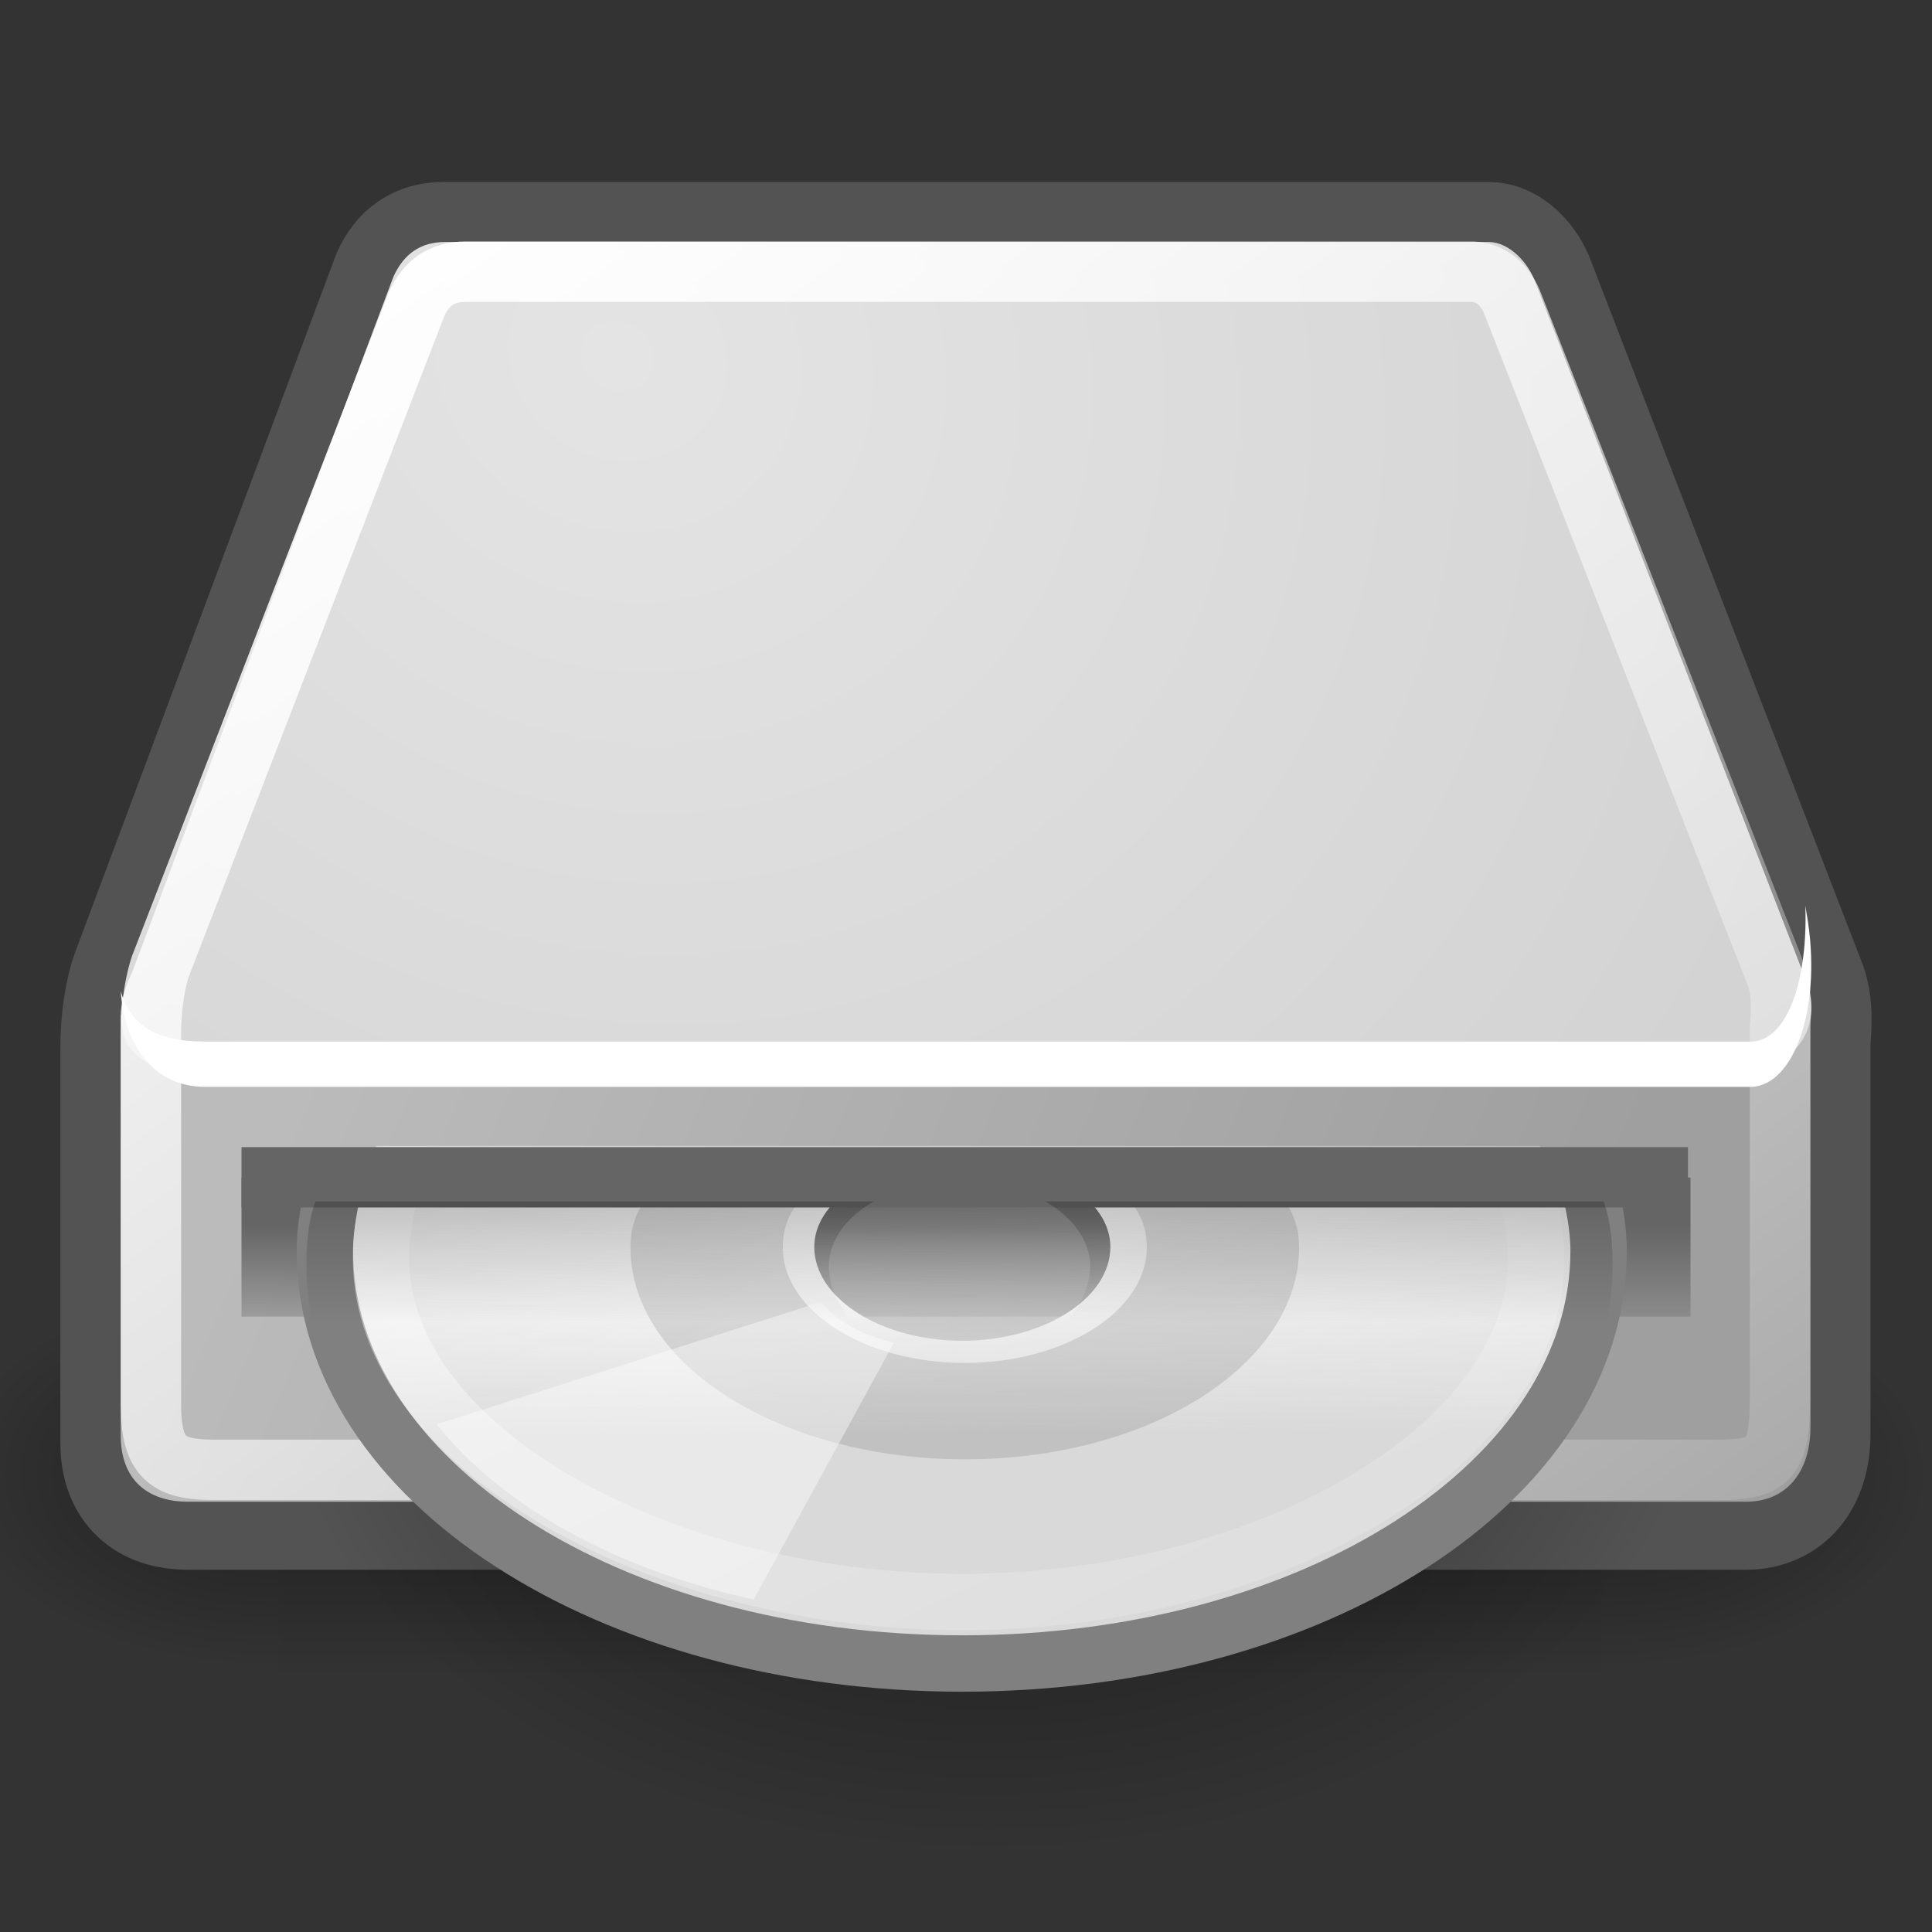 <?xml version="1.0" encoding="UTF-8" standalone="no"?>
<!-- Created with Inkscape (http://www.inkscape.org/) -->
<svg
   xmlns:dc="http://purl.org/dc/elements/1.1/"
   xmlns:cc="http://creativecommons.org/ns#"
   xmlns:rdf="http://www.w3.org/1999/02/22-rdf-syntax-ns#"
   xmlns:svg="http://www.w3.org/2000/svg"
   xmlns="http://www.w3.org/2000/svg"
   xmlns:xlink="http://www.w3.org/1999/xlink"
   xmlns:sodipodi="http://sodipodi.sourceforge.net/DTD/sodipodi-0.dtd"
   xmlns:inkscape="http://www.inkscape.org/namespaces/inkscape"
   sodipodi:docname="drive-optical.svg"
   sodipodi:docbase="/home/lapo/Desktop/tango-icon-theme/32x32/devices"
   inkscape:version="0.46"
   sodipodi:version="0.32"
   id="svg2913"
   height="32"
   width="32"
   version="1.0"
   inkscape:output_extension="org.inkscape.output.svg.inkscape">
  <rect width="100%" height="100%" fill="#333333" stroke="none"/>
  <defs
     id="defs3">
    <inkscape:perspective
       sodipodi:type="inkscape:persp3d"
       inkscape:vp_x="0 : 16 : 1"
       inkscape:vp_y="0 : 1000 : 0"
       inkscape:vp_z="32 : 16 : 1"
       inkscape:persp3d-origin="16 : 10.666667 : 1"
       id="perspective79" />
    <linearGradient
       inkscape:collect="always"
       id="linearGradient5060">
      <stop
         style="stop-color:black;stop-opacity:1;"
         offset="0"
         id="stop5062" />
      <stop
         style="stop-color:black;stop-opacity:0;"
         offset="1"
         id="stop5064" />
    </linearGradient>
    <linearGradient
       id="linearGradient5048">
      <stop
         style="stop-color:black;stop-opacity:0;"
         offset="0"
         id="stop5050" />
      <stop
         id="stop5056"
         offset="0.5"
         style="stop-color:black;stop-opacity:1;" />
      <stop
         style="stop-color:black;stop-opacity:0;"
         offset="1"
         id="stop5052" />
    </linearGradient>
    <linearGradient
       id="linearGradient2351"
       inkscape:collect="always">
      <stop
         id="stop2353"
         offset="0"
         style="stop-color:#656565;stop-opacity:1;" />
      <stop
         id="stop2355"
         offset="1"
         style="stop-color:#656565;stop-opacity:0;" />
    </linearGradient>
    <linearGradient
       id="linearGradient2345">
      <stop
         style="stop-color:#d9d9d9;stop-opacity:1;"
         offset="0"
         id="stop2347" />
      <stop
         style="stop-color:#eeeeee;stop-opacity:0;"
         offset="1"
         id="stop2349" />
    </linearGradient>
    <linearGradient
       inkscape:collect="always"
       id="linearGradient2329">
      <stop
         style="stop-color:#000000;stop-opacity:1;"
         offset="0"
         id="stop2331" />
      <stop
         style="stop-color:#000000;stop-opacity:0;"
         offset="1"
         id="stop2333" />
    </linearGradient>
    <linearGradient
       inkscape:collect="always"
       id="linearGradient2315">
      <stop
         style="stop-color:#656565;stop-opacity:1;"
         offset="0"
         id="stop2317" />
      <stop
         style="stop-color:#656565;stop-opacity:0;"
         offset="1"
         id="stop2319" />
    </linearGradient>
    <linearGradient
       inkscape:collect="always"
       id="linearGradient2165">
      <stop
         style="stop-color:#000000;stop-opacity:1;"
         offset="0"
         id="stop2167" />
      <stop
         style="stop-color:#000000;stop-opacity:0;"
         offset="1"
         id="stop2169" />
    </linearGradient>
    <linearGradient
       id="aigrd1"
       gradientUnits="userSpaceOnUse"
       x1="14.997"
       y1="11.188"
       x2="32.511"
       y2="34.307">
      <stop
         offset="0"
         style="stop-color:#EBEBEB"
         id="stop3034" />
      <stop
         offset="0.5"
         style="stop-color:#FFFFFF"
         id="stop3036" />
      <stop
         offset="1"
         style="stop-color:#EBEBEB"
         id="stop3038" />
    </linearGradient>
    <linearGradient
       inkscape:collect="always"
       id="linearGradient6036">
      <stop
         style="stop-color:#ffffff;stop-opacity:1;"
         offset="0"
         id="stop6038" />
      <stop
         style="stop-color:#ffffff;stop-opacity:0;"
         offset="1"
         id="stop6040" />
    </linearGradient>
    <linearGradient
       id="linearGradient4254"
       inkscape:collect="always">
      <stop
         id="stop4256"
         offset="0"
         style="stop-color:#ffffff;stop-opacity:1;" />
      <stop
         id="stop4258"
         offset="1"
         style="stop-color:#ffffff;stop-opacity:0;" />
    </linearGradient>
    <linearGradient
       id="linearGradient4244">
      <stop
         id="stop4246"
         offset="0"
         style="stop-color:#e4e4e4;stop-opacity:1;" />
      <stop
         id="stop4248"
         offset="1"
         style="stop-color:#d3d3d3;stop-opacity:1;" />
    </linearGradient>
    <linearGradient
       id="linearGradient4228">
      <stop
         id="stop4230"
         offset="0"
         style="stop-color:#bbbbbb;stop-opacity:1;" />
      <stop
         id="stop4232"
         offset="1"
         style="stop-color:#9f9f9f;stop-opacity:1;" />
    </linearGradient>
    <linearGradient
       inkscape:collect="always"
       xlink:href="#linearGradient5048"
       id="linearGradient1963"
       gradientUnits="userSpaceOnUse"
       gradientTransform="matrix(2.774,0,0,1.97,-1892.179,-872.885)"
       x1="302.857"
       y1="366.648"
       x2="302.857"
       y2="609.505" />
    <radialGradient
       inkscape:collect="always"
       xlink:href="#linearGradient5060"
       id="radialGradient1965"
       gradientUnits="userSpaceOnUse"
       gradientTransform="matrix(2.774,0,0,1.97,-1891.633,-872.885)"
       cx="605.714"
       cy="486.648"
       fx="605.714"
       fy="486.648"
       r="117.143" />
    <radialGradient
       inkscape:collect="always"
       xlink:href="#linearGradient5060"
       id="radialGradient1967"
       gradientUnits="userSpaceOnUse"
       gradientTransform="matrix(-2.774,0,0,1.97,112.762,-872.885)"
       cx="605.714"
       cy="486.648"
       fx="605.714"
       fy="486.648"
       r="117.143" />
    <radialGradient
       inkscape:collect="always"
       xlink:href="#linearGradient2165"
       id="radialGradient1969"
       gradientUnits="userSpaceOnUse"
       gradientTransform="matrix(1,0,0,0.695,0,10.3)"
       cx="24.218"
       cy="33.769"
       fx="24.218"
       fy="33.769"
       r="17.678" />
    <linearGradient
       inkscape:collect="always"
       xlink:href="#linearGradient4254"
       id="linearGradient2007"
       gradientUnits="userSpaceOnUse"
       gradientTransform="matrix(0.661,0,0,0.661,1.875956e-2,-1.061)"
       x1="12.378"
       y1="4.433"
       x2="44.096"
       y2="47.621" />
    <radialGradient
       inkscape:collect="always"
       xlink:href="#linearGradient4244"
       id="radialGradient2011"
       gradientUnits="userSpaceOnUse"
       gradientTransform="matrix(0.86,0.526,-0.475,0.787,-1.755,-4.624)"
       cx="15.571"
       cy="2.959"
       fx="15.571"
       fy="2.959"
       r="20.936" />
    <linearGradient
       inkscape:collect="always"
       xlink:href="#linearGradient4228"
       id="linearGradient2014"
       gradientUnits="userSpaceOnUse"
       gradientTransform="matrix(0.669,0,0,0.673,-0.19,-1.343)"
       x1="7.605"
       y1="28.481"
       x2="36.183"
       y2="40.944" />
    <linearGradient
       inkscape:collect="always"
       xlink:href="#linearGradient2329"
       id="linearGradient2036"
       gradientUnits="userSpaceOnUse"
       gradientTransform="matrix(0.673,0,0,0.673,-0.359,-3.4489e-2)"
       x1="23.375"
       y1="28.434"
       x2="23.375"
       y2="32.938" />
    <linearGradient
       inkscape:collect="always"
       xlink:href="#linearGradient2329"
       id="linearGradient2038"
       gradientUnits="userSpaceOnUse"
       gradientTransform="matrix(0.673,0,0,0.673,-0.359,-3.448922e-2)"
       x1="23.375"
       y1="28.434"
       x2="23.375"
       y2="32.938" />
    <linearGradient
       inkscape:collect="always"
       xlink:href="#linearGradient2315"
       id="linearGradient2041"
       gradientUnits="userSpaceOnUse"
       gradientTransform="matrix(0.633,0,0,0.671,0.62,-2.007)"
       x1="24.307"
       y1="32.791"
       x2="24.307"
       y2="34.201" />
    <linearGradient
       inkscape:collect="always"
       xlink:href="#linearGradient6036"
       id="linearGradient2044"
       gradientUnits="userSpaceOnUse"
       gradientTransform="matrix(0.453,0,0,0.288,4.906,13.642)"
       x1="10.502"
       y1="3.61"
       x2="48.799"
       y2="54.698" />
    <linearGradient
       inkscape:collect="always"
       xlink:href="#linearGradient2345"
       id="linearGradient2049"
       gradientUnits="userSpaceOnUse"
       gradientTransform="matrix(0.506,0,0,0.329,3.61,12.495)"
       x1="26.333"
       y1="34.172"
       x2="26.194"
       y2="21.988" />
    <linearGradient
       inkscape:collect="always"
       xlink:href="#aigrd1"
       id="linearGradient2052"
       gradientUnits="userSpaceOnUse"
       gradientTransform="matrix(0.584,0,0,0.371,1.92,12.076)"
       x1="14.997"
       y1="11.188"
       x2="32.511"
       y2="34.307" />
    <linearGradient
       inkscape:collect="always"
       xlink:href="#linearGradient2351"
       id="linearGradient2055"
       gradientUnits="userSpaceOnUse"
       x1="24.307"
       y1="33.693"
       x2="24.307"
       y2="37.609"
       gradientTransform="matrix(0.633,0,0,0.596,0.62,0.221)" />
  </defs>
  <sodipodi:namedview
     inkscape:window-y="74"
     inkscape:window-x="236"
     inkscape:window-height="752"
     inkscape:window-width="1034"
     inkscape:document-units="px"
     inkscape:grid-bbox="true"
     showgrid="false"
     inkscape:current-layer="layer2"
     inkscape:cy="14.389513"
     inkscape:cx="-138.86674"
     inkscape:zoom="1"
     inkscape:pageshadow="2"
     inkscape:pageopacity="0.0"
     borderopacity="1"
     bordercolor="#666"
     pagecolor="#ffffff"
     id="base"
     inkscape:showpageshadow="false"
     width="32px"
     height="32px"
     showborder="false" />
  <g
     inkscape:label="pix"
     id="layer2"
     inkscape:groupmode="layer">
    <g
       transform="matrix(1.635161e-2,0,0,1.391173e-2,30.119,23.219)"
       id="g6707">
      <rect
         style="opacity:0.402;color:black;fill:url(#linearGradient1963);fill-opacity:1;fill-rule:nonzero;stroke:none;stroke-width:1;stroke-linecap:round;stroke-linejoin:miter;marker:none;marker-start:none;marker-mid:none;marker-end:none;stroke-miterlimit:4;stroke-dasharray:none;stroke-dashoffset:0;stroke-opacity:1;visibility:visible;display:inline;overflow:visible"
         id="rect6709"
         width="1339.633"
         height="478.357"
         x="-1559.252"
         y="-150.697" />
      <path
         style="opacity:0.402;color:black;fill:url(#radialGradient1965);fill-opacity:1;fill-rule:nonzero;stroke:none;stroke-width:1;stroke-linecap:round;stroke-linejoin:miter;marker:none;marker-start:none;marker-mid:none;marker-end:none;stroke-miterlimit:4;stroke-dasharray:none;stroke-dashoffset:0;stroke-opacity:1;visibility:visible;display:inline;overflow:visible"
         d="M -219.619,-150.68 C -219.619,-150.68 -219.619,327.65 -219.619,327.65 C -76.745,328.551 125.781,220.481 125.781,88.454 C 125.781,-43.572 -33.655,-150.68 -219.619,-150.68 z "
         id="path6711"
         sodipodi:nodetypes="cccc" />
      <path
         sodipodi:nodetypes="cccc"
         id="path6713"
         d="M -1559.252,-150.68 C -1559.252,-150.68 -1559.252,327.65 -1559.252,327.65 C -1702.127,328.551 -1904.652,220.481 -1904.652,88.454 C -1904.652,-43.572 -1745.216,-150.68 -1559.252,-150.68 z "
         style="opacity:0.402;color:black;fill:url(#radialGradient1967);fill-opacity:1;fill-rule:nonzero;stroke:none;stroke-width:1;stroke-linecap:round;stroke-linejoin:miter;marker:none;marker-start:none;marker-mid:none;marker-end:none;stroke-miterlimit:4;stroke-dasharray:none;stroke-dashoffset:0;stroke-opacity:1;visibility:visible;display:inline;overflow:visible" />
    </g>
    <path
       sodipodi:nodetypes="cccsccccccccc"
       id="path4196"
       d="M 7.354,4.014 C 6.935,4.014 6.664,4.211 6.496,4.585 C 6.496,4.585 2.167,16.163 2.167,16.163 C 2.167,16.163 2,16.617 2,17.368 C 2,17.368 2,23.9 2,23.9 C 2,24.633 2.44,25 3.108,25 L 28.915,25 C 29.574,25 29.981,24.514 29.981,23.752 L 29.981,17.22 C 29.981,17.22 30.052,16.699 29.918,16.332 L 25.422,4.691 C 25.299,4.345 24.996,4.022 24.669,4.014 L 7.354,4.014 z "
       style="fill:none;fill-opacity:1;fill-rule:evenodd;stroke:#535353;stroke-width:2;stroke-linecap:round;stroke-linejoin:round;stroke-miterlimit:4;stroke-dasharray:none;stroke-opacity:1" />
    <path
       sodipodi:type="arc"
       style="opacity:0.566;color:black;fill:url(#radialGradient1969);fill-opacity:1;fill-rule:evenodd;stroke:none;stroke-width:1;stroke-linecap:square;stroke-linejoin:round;marker:none;marker-start:none;marker-mid:none;marker-end:none;stroke-miterlimit:4;stroke-dasharray:none;stroke-dashoffset:0;stroke-opacity:0.424;visibility:visible;display:inline;overflow:visible"
       id="path2163"
       sodipodi:cx="24.218407"
       sodipodi:cy="33.769478"
       sodipodi:rx="17.67767"
       sodipodi:ry="12.28598"
       d="M 41.896 33.769 A 17.678 12.286 0 1 1  6.541,33.769 A 17.678 12.286 0 1 1  41.896 33.769 z"
       transform="matrix(0.667,0,0,0.667,0.247,8.406284e-7)" />
    <path
       sodipodi:nodetypes="ccccccccc"
       id="path4170"
       d="M 2,16.82 L 2.511,16.354 L 27.671,16.396 L 29.987,16.61 L 29.987,23.633 C 29.987,24.39 29.581,24.873 28.922,24.873 L 3.112,24.873 C 2.444,24.873 2,24.508 2,23.78 L 2,16.82 z "
       style="fill:url(#linearGradient2014);fill-opacity:1;fill-rule:evenodd;stroke:none;stroke-width:1.02px;stroke-linecap:butt;stroke-linejoin:miter;stroke-opacity:1" />
    <path
       sodipodi:nodetypes="csccccccs"
       id="path3093"
       d="M 2.193,16.092 C 1.715,17.077 2.192,17.702 2.886,17.702 C 2.886,17.702 28.967,17.702 28.967,17.702 C 29.715,17.686 30.201,17.021 29.922,16.26 L 25.432,4.681 C 25.309,4.337 24.994,4.016 24.668,4.008 L 7.376,4.008 C 6.958,4.008 6.683,4.213 6.516,4.585 C 6.516,4.585 2.193,16.092 2.193,16.092 z "
       style="fill:url(#radialGradient2011);fill-opacity:1;fill-rule:evenodd;stroke:none;stroke-width:1px;stroke-linecap:butt;stroke-linejoin:miter;stroke-opacity:1" />
    <path
       sodipodi:nodetypes="cccccccc"
       id="path4201"
       d="M 29.902,15 C 29.944,16.201 29.623,17.225 29.013,17.252 C 29.013,17.252 3.4,17.252 3.4,17.252 C 2.534,17.252 2.145,16.939 2,16.418 C 2.062,17.325 2.555,18.002 3.4,18.002 C 3.4,18.002 29.013,18.002 29.013,18.002 C 29.736,17.97 30.191,16.634 29.922,15.125 L 29.902,15 z "
       style="fill:white;fill-opacity:1;fill-rule:evenodd;stroke:none;stroke-width:1px;stroke-linecap:butt;stroke-linejoin:miter;stroke-opacity:1" />
    <path
       style="fill:none;fill-opacity:1;fill-rule:evenodd;stroke:url(#linearGradient2007);stroke-width:1;stroke-linecap:round;stroke-linejoin:round;stroke-miterlimit:4;stroke-dasharray:none;stroke-opacity:1"
       d="M 7.715,4.5 C 7.318,4.5 7.059,4.685 6.9,5.037 C 6.9,5.037 2.659,15.999 2.659,15.999 C 2.659,15.999 2.5,16.426 2.5,17.132 C 2.5,17.132 2.5,23.27 2.5,23.27 C 2.5,24.165 2.794,24.345 3.554,24.345 L 28.468,24.345 C 29.343,24.345 29.482,24.136 29.482,23.131 L 29.482,16.993 C 29.482,16.993 29.55,16.503 29.422,16.158 L 25.064,5.054 C 24.946,4.728 24.7,4.508 24.389,4.5 L 7.715,4.5 z "
       id="path4252"
       sodipodi:nodetypes="cccsccccccccc" />
    <rect
       style="color:black;fill:url(#linearGradient2055);fill-opacity:1;fill-rule:evenodd;stroke:none;stroke-width:1;stroke-linecap:square;stroke-linejoin:round;marker:none;marker-start:none;marker-mid:none;marker-end:none;stroke-miterlimit:4;stroke-dasharray:none;stroke-dashoffset:0;stroke-opacity:0.424;visibility:visible;display:inline;overflow:visible"
       id="rect2151"
       width="24"
       height="2.303"
       x="4"
       y="19.504" />
    <path
       id="path3040"
       d="M 5.995,19.189 C 5.826,19.658 5.708,20.151 5.708,20.654 C 5.708,24.253 10.274,27.133 15.939,27.133 C 21.604,27.133 26.151,24.253 26.151,20.654 C 26.151,20.153 26.05,19.656 25.883,19.189 L 16.341,19.189 C 17.469,19.327 18.391,19.9 18.391,20.654 C 18.391,21.507 17.282,22.207 15.939,22.207 C 14.596,22.207 13.487,21.507 13.487,20.654 C 13.487,19.9 14.409,19.327 15.537,19.189 L 5.995,19.189 z "
       style="fill:url(#linearGradient2052);fill-rule:nonzero;stroke:none;stroke-miterlimit:4" />
    <path
       sodipodi:nodetypes="cccccc"
       id="path3049"
       d="M 5.578,19.491 C 5.469,19.888 5.381,20.302 5.381,20.72 C 5.381,24.515 10.093,27.553 15.939,27.553 C 21.785,27.553 26.478,24.515 26.478,20.72 C 26.478,20.302 26.39,19.888 26.281,19.491 L 5.578,19.491 z "
       style="fill:url(#linearGradient2049);fill-rule:nonzero;stroke:gray;stroke-width:0.934;stroke-miterlimit:4;stroke-opacity:1" />
    <path
       sodipodi:nodetypes="ccccccccccc"
       id="path3051"
       d="M 11.256,19.203 C 10.781,19.722 10.443,20.027 10.443,20.664 C 10.443,22.626 12.963,24.171 15.98,24.171 C 19.069,24.171 21.517,22.581 21.517,20.664 C 21.517,20.018 21.157,19.719 20.683,19.203 L 17.386,19.203 C 18.415,19.51 18.994,19.901 18.994,20.664 C 18.994,21.714 17.632,22.575 15.98,22.575 C 14.328,22.575 12.966,21.714 12.966,20.664 C 12.966,19.901 13.529,19.509 14.559,19.203 L 11.256,19.203 z "
       style="opacity:0.11;fill-rule:nonzero;stroke:none;stroke-miterlimit:4" />
    <path
       id="path4214"
       d="M 12.483,26.494 L 14.806,22.24 C 14.268,22.118 13.856,21.879 13.597,21.564 L 7.233,23.591 C 8.306,24.939 10.173,25.987 12.483,26.494 z "
       style="fill:white;fill-opacity:0.418;fill-rule:nonzero;stroke:none;stroke-miterlimit:4;stroke-opacity:1" />
    <path
       sodipodi:nodetypes="cccccc"
       id="path5264"
       d="M 6.559,19.447 C 6.406,19.865 6.311,20.396 6.311,20.844 C 6.311,24.002 10.967,26.534 15.939,26.534 C 20.911,26.534 25.444,24.002 25.444,20.844 C 25.444,20.395 25.331,19.865 25.178,19.447 L 6.559,19.447 z "
       style="opacity:0.546;fill:none;fill-rule:nonzero;stroke:url(#linearGradient2044);stroke-width:0.934;stroke-miterlimit:4;stroke-opacity:1" />
    <rect
       y="19"
       x="4"
       height="1"
       width="23.958"
       id="rect4963"
       style="color:black;fill:url(#linearGradient2041);fill-opacity:1;fill-rule:evenodd;stroke:none;stroke-width:1;stroke-linecap:square;stroke-linejoin:round;marker:none;marker-start:none;marker-mid:none;marker-end:none;stroke-miterlimit:4;stroke-dasharray:none;stroke-dashoffset:0;stroke-opacity:0.424;visibility:visible;display:inline;overflow:visible;font-family:Bitstream Vera Sans" />
    <g
       id="g2032"
       transform="matrix(1,0,0,1.096,-3.125e-2,-2.368)">
      <path
         sodipodi:nodetypes="ccccc"
         id="path2325"
         d="M 17.341,20.317 L 26.591,20.317 C 26.591,20.317 26.955,21.071 26.549,22.588 C 26.549,22.588 17.594,22.251 17.594,22.251 C 18.838,21.006 17.341,20.317 17.341,20.317 z "
         style="opacity:0.36;fill:url(#linearGradient2036);fill-opacity:1;fill-rule:evenodd;stroke:none;stroke-width:1px;stroke-linecap:butt;stroke-linejoin:miter;stroke-opacity:1" />
      <path
         style="opacity:0.36;fill:url(#linearGradient2038);fill-opacity:1;fill-rule:evenodd;stroke:none;stroke-width:1px;stroke-linecap:butt;stroke-linejoin:miter;stroke-opacity:1"
         d="M 14.506,20.317 L 5.256,20.317 C 5.256,20.317 4.892,21.071 5.298,22.588 C 5.298,22.588 14.254,22.251 14.254,22.251 C 13.009,21.006 14.506,20.317 14.506,20.317 z "
         id="path2327"
         sodipodi:nodetypes="ccccc" />
    </g>
  </g>
</svg>
